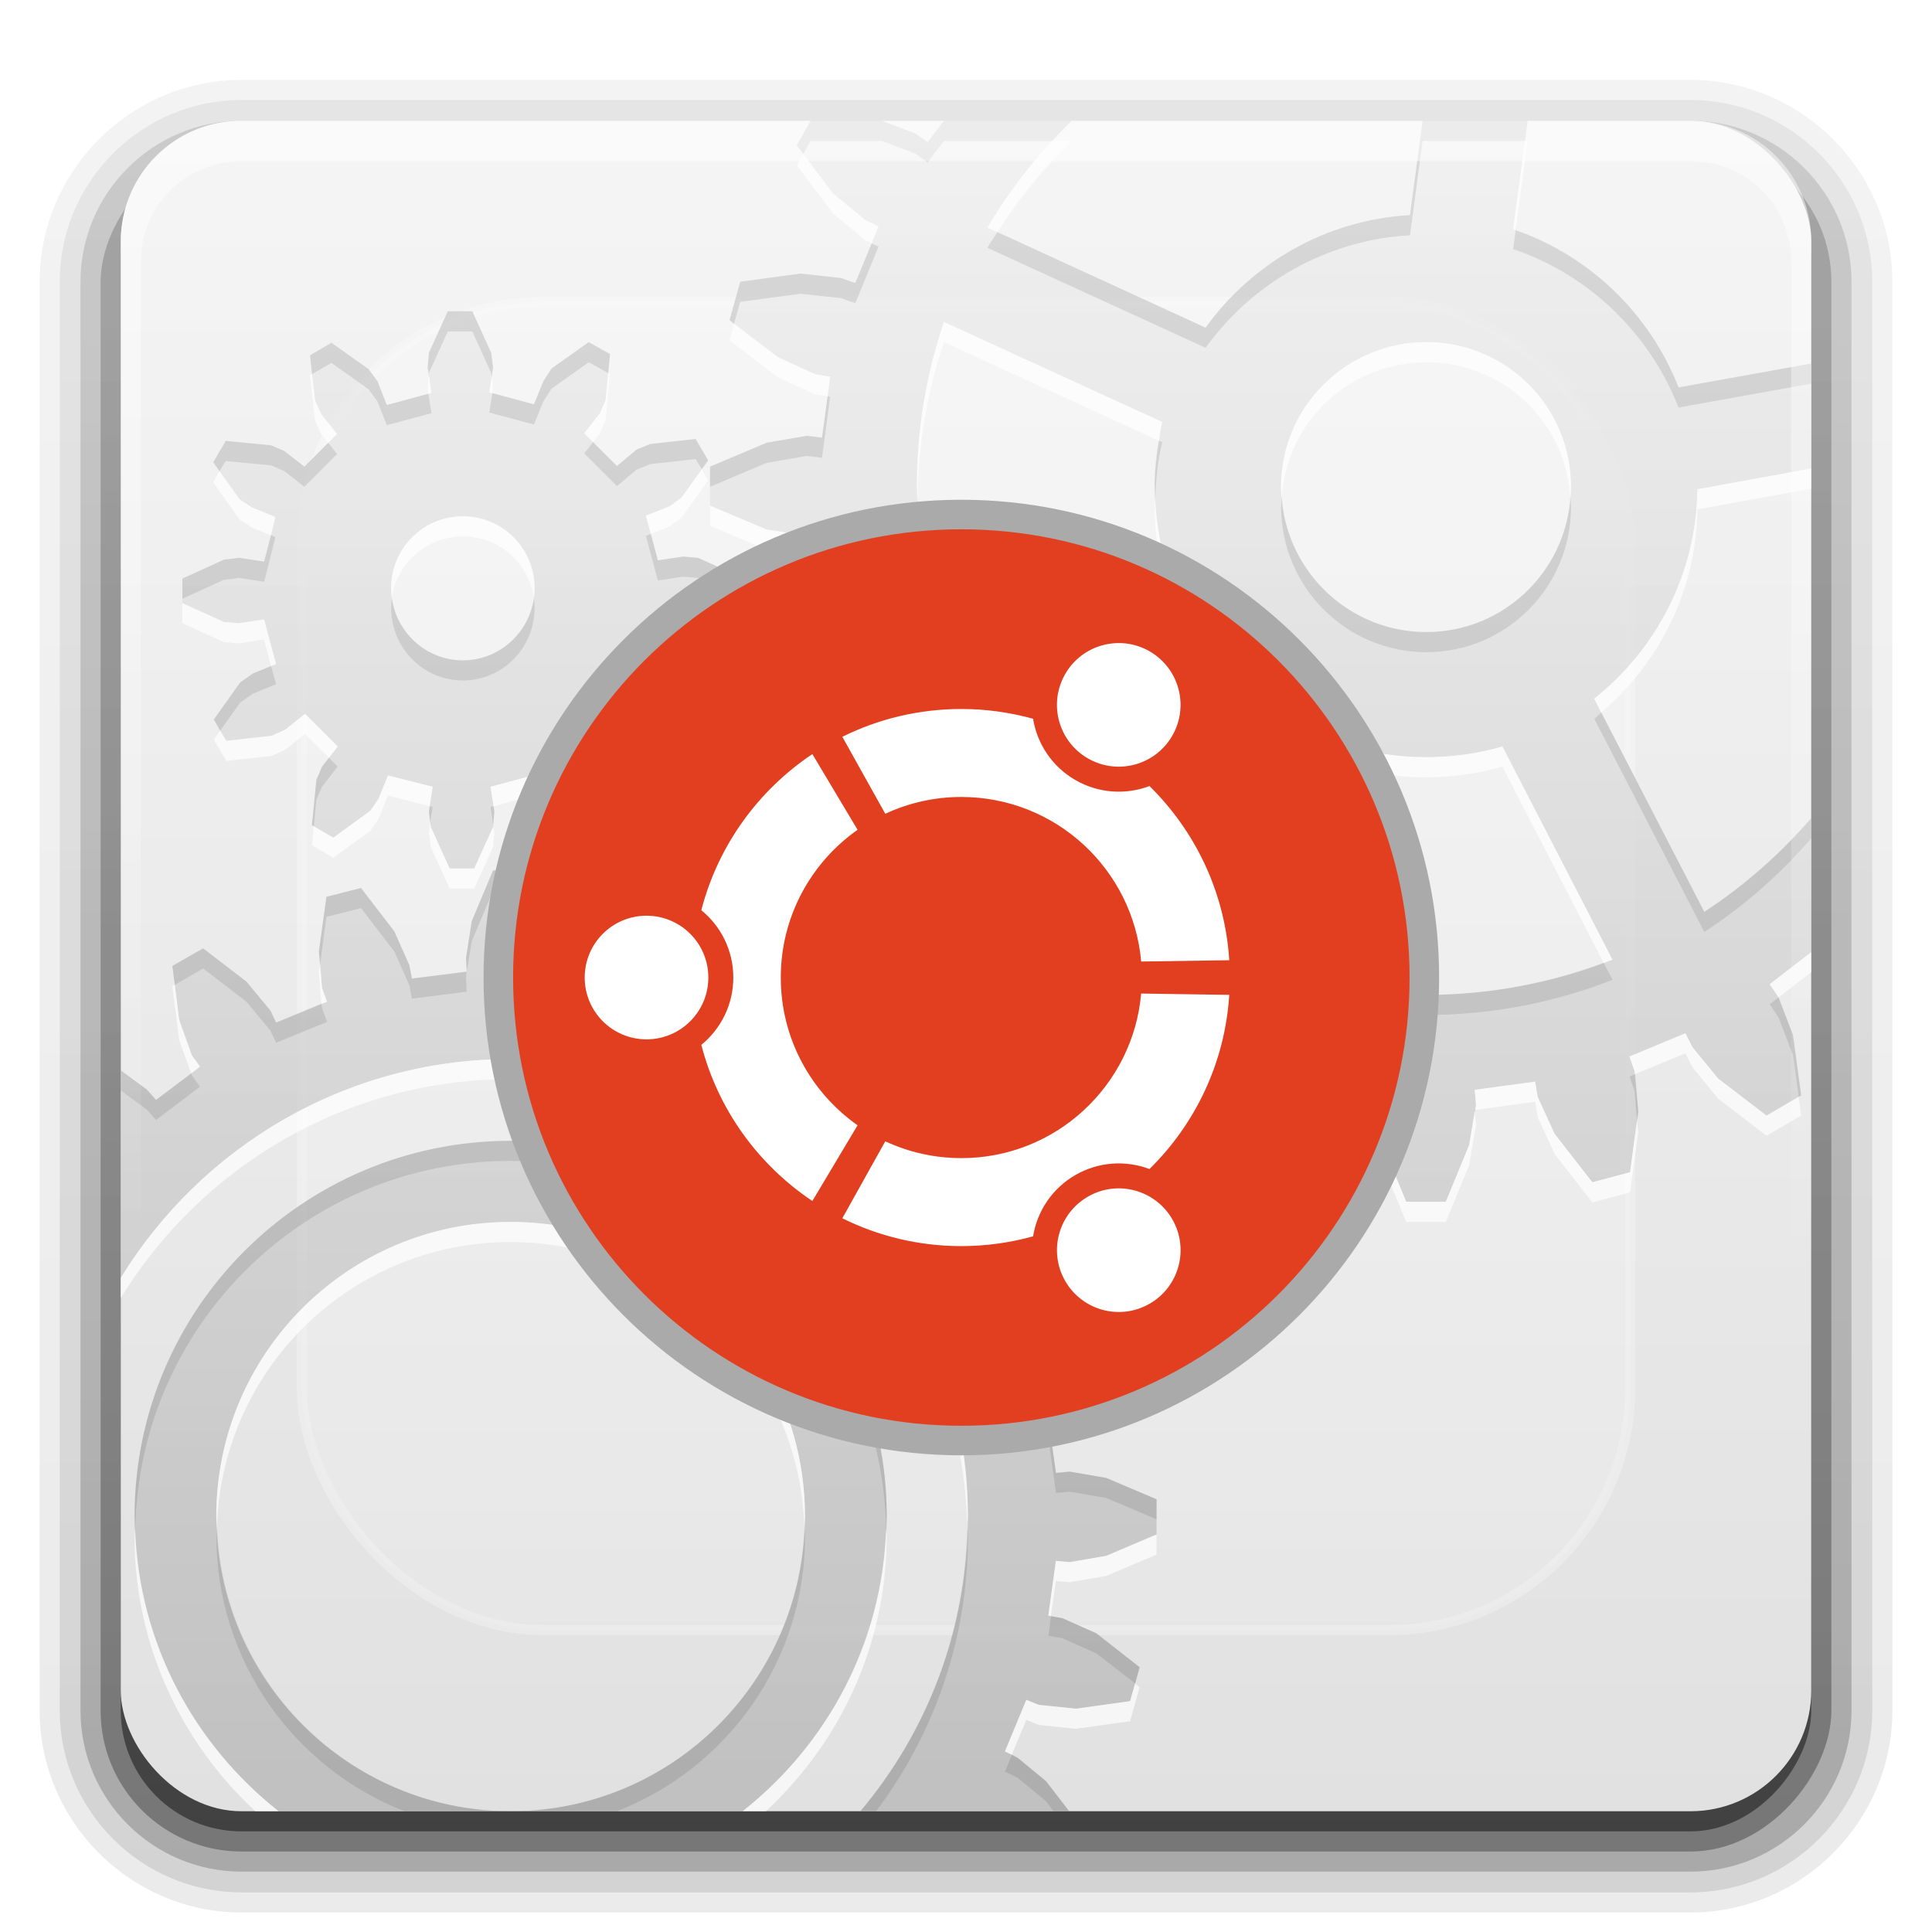 <svg width="96" version="1.0" xmlns="http://www.w3.org/2000/svg" height="96" xmlns:xlink="http://www.w3.org/1999/xlink">
<defs id="defs2410">
<clipPath id="clipPath3613">
<rect width="84" x="6" y="6" rx="6" height="84" ry="6" style="fill:#fff;stroke:none" id="rect3615"/>
</clipPath>
<filter style="color-interpolation-filters:sRGB" id="filter3573">
<feGaussianBlur stdDeviation="1.628" id="feGaussianBlur3575"/>
</filter>
<filter style="color-interpolation-filters:sRGB" id="filter3174">
<feGaussianBlur stdDeviation="1.71" id="feGaussianBlur3176"/>
</filter>
<filter width="1.384" x="-0.192" y="-0.192" height="1.384" style="color-interpolation-filters:sRGB" id="filter3794">
<feGaussianBlur stdDeviation="5.28" id="feGaussianBlur3796"/>
</filter>
<filter style="color-interpolation-filters:sRGB" id="filter3546">
<feGaussianBlur stdDeviation="0.16" id="feGaussianBlur3548"/>
</filter>
<filter style="color-interpolation-filters:sRGB" id="filter3291">
<feGaussianBlur stdDeviation="0.401" id="feGaussianBlur3293"/>
</filter>
<linearGradient id="linearGradient3914" xlink:href="#linearGradient3737-9" y1="20.221" x1="48" y2="138.661" x2="48" gradientUnits="userSpaceOnUse"/>
<linearGradient gradientTransform="matrix(2.709,0,0,2.709,543.084,-420.266)" xlink:href="#linearGradient3312" id="linearGradient3048" y1="362.143" x1="61.429" y2="408.571" gradientUnits="userSpaceOnUse" x2="116.429"/>
<linearGradient id="linearGradient3737-9">
<stop offset="0" style="stop-color:#fff" id="stop3739-2"/>
<stop offset="1" style="stop-color:#fff;stop-opacity:0" id="stop3741-1"/>
</linearGradient>
<linearGradient id="linearGradient3431">
<stop offset="0" style="stop-color:#3d3d3d" id="stop3433"/>
<stop offset="1" style="stop-opacity:.114" id="stop3435"/>
</linearGradient>
<linearGradient id="linearGradient3312">
<stop offset="0" style="stop-color:#c7f994" id="stop3314"/>
<stop offset="1" style="stop-color:#87cf3e" id="stop3316"/>
</linearGradient>
<linearGradient gradientTransform="translate(0,80)" xlink:href="#linearGradient3431" id="linearGradient3050" y1="416.389" x1="70.492" y2="375.88" gradientUnits="userSpaceOnUse" x2="113.642"/>
<linearGradient id="linearGradient7450-6">
<stop offset="0" style="stop-color:#f0f0f0" id="stop7452-1"/>
<stop offset="1" style="stop-color:#b4b4b4" id="stop7454-0"/>
</linearGradient>
<linearGradient id="linearGradient3706" xlink:href="#linearGradient3700" y1="90" x1="48" y2="5.988" x2="48" gradientUnits="userSpaceOnUse"/>
<linearGradient gradientTransform="matrix(0.455,0,0,-0.455,-19.76,37.361)" xlink:href="#linearGradient7450-6" id="linearGradient3423" y1="67.188" x1="99.142" y2="-112.176" gradientUnits="userSpaceOnUse" x2="99.142"/>
<linearGradient id="linearGradient3700">
<stop offset="0" style="stop-color:#e1e1e1" id="stop3702"/>
<stop offset="1" style="stop-color:#f5f5f5" id="stop3704"/>
</linearGradient>
<linearGradient gradientTransform="scale(1.006,0.994)" id="ButtonShadow" y1="92.54" x1="45.448" y2="7.017" x2="45.448" gradientUnits="userSpaceOnUse">
<stop offset="0" id="stop3750"/>
<stop offset="1" style="stop-opacity:.588" id="stop3752"/>
</linearGradient>
<linearGradient id="linearGradient3737">
<stop offset="0" style="stop-color:#fff" id="stop3739"/>
<stop offset="1" style="stop-color:#fff;stop-opacity:0" id="stop3741"/>
</linearGradient>
<linearGradient id="linearGradient3188" xlink:href="#linearGradient3737" y1="6" x1="36.357" y2="63.893" x2="36.357" gradientUnits="userSpaceOnUse"/>
<linearGradient gradientTransform="matrix(1.024,0,0,1.012,-1.143,-98.071)" id="linearGradient3760" xlink:href="#ButtonShadow-0" y1="6.132" x1="32.251" y2="90.239" x2="32.251" gradientUnits="userSpaceOnUse"/>
<linearGradient gradientTransform="matrix(1.006,0,0,0.994,100,0)" id="ButtonShadow-0" y1="92.54" x1="45.448" y2="7.017" x2="45.448" gradientUnits="userSpaceOnUse">
<stop offset="0" id="stop3750-8"/>
<stop offset="1" style="stop-opacity:.588" id="stop3752-5"/>
</linearGradient>
<linearGradient gradientTransform="translate(0,-97)" id="linearGradient3721" xlink:href="#ButtonShadow-0" y1="6.132" x1="32.251" y2="90.239" x2="32.251" gradientUnits="userSpaceOnUse"/>
<linearGradient gradientTransform="matrix(1.024,0,0,1.012,-1.143,-98.071)" id="linearGradient3772" xlink:href="#ButtonShadow-0" y1="6.132" x1="32.251" y2="90.239" x2="32.251" gradientUnits="userSpaceOnUse"/>
<linearGradient gradientTransform="matrix(1.024,0,0,1.012,-1.143,-98.071)" id="linearGradient3780" xlink:href="#ButtonShadow-0" y1="6.132" x1="32.251" y2="90.239" x2="32.251" gradientUnits="userSpaceOnUse"/>
<linearGradient gradientTransform="matrix(1.024,0,0,1.012,-1.143,-98.071)" id="linearGradient3725" xlink:href="#ButtonShadow-0" y1="6.132" x1="32.251" y2="90.239" x2="32.251" gradientUnits="userSpaceOnUse"/>
</defs>
<g style="display:none" id="layer2">
<rect width="86" x="5" y="7" rx="6" height="85" ry="6" style="opacity:.9;fill:url(#ButtonShadow);filter:url(#filter3174);stroke:none" id="rect3745"/>
</g>
<g style="stroke:none" id="layer6">
<path style="opacity:.08;fill:url(#linearGradient3760)" id="path3786-3" d="m 12,-95.031 c -5.511,0 -10.031,4.52 -10.031,10.031 v 71 c 0,5.511 4.52,10.031 10.031,10.031 h 72 c 5.511,0 10.031,-4.52 10.031,-10.031 v -71 c 0,-5.511 -4.52,-10.031 -10.031,-10.031 h -72 z " transform="scale(1,-1)"/>
<path style="opacity:.1;fill:url(#linearGradient3780)" id="path3778" d="m 12,-94.031 c -4.972,0 -9.031,4.06 -9.031,9.031 v 71 c 0,4.972 4.06,9.031 9.031,9.031 h 72 c 4.972,0 9.031,-4.06 9.031,-9.031 v -71 c 0,-4.972 -4.06,-9.031 -9.031,-9.031 h -72 z " transform="scale(1,-1)"/>
<path style="opacity:.2;fill:url(#linearGradient3772)" id="path3770" d="m 12,-93 c -4.409,0 -8,3.591 -8,8 v 71 c 0,4.409 3.591,8 8,8 h 72 c 4.409,0 8,-3.591 8,-8 v -71 c 0,-4.409 -3.591,-8 -8,-8 h -72 z " transform="scale(1,-1)"/>
<rect width="86" x="5" y="-92" rx="7" height="85" ry="7" style="opacity:.3;fill:url(#linearGradient3725)" id="rect3723" transform="scale(1,-1)"/>
<rect width="84" x="6" y="-91" rx="6" height="84" ry="6" style="opacity:.45;fill:url(#linearGradient3721)" id="rect3716" transform="scale(1,-1)"/>
</g>
<g id="layer1">
<rect width="84" x="6" y="6" rx="6" height="84" ry="6" style="fill:url(#linearGradient3706);stroke:none" id="rect2419"/>
</g>
<g id="layer7">
<rect width="66" x="15" y="15" rx="12" height="66" ry="12" style="opacity:.5;fill:url(#linearGradient3914);filter:url(#filter3794);stroke:#fff;stroke-linecap:round;stroke-width:.5;clip-path:url(#clipPath3613)" id="rect3171"/>
</g>
<g style="stroke:none">
<path style="opacity:.7;fill:url(#linearGradient3423)" id="path3874" d="m 40.281,6 -.688,1.219 1.812,2.406 1.594,1.312 .656,.312 -1.156,2.812 l -.719,-.25 -2,-.219 -3,.406 -.531,1.906 2.406,1.844 1.844,.844 .75,.125 -.406,3.031 -.75,-.094 -2,.344 -2.812,1.188 v 1.938 l 2.812,1.188 2,.312 .75,-.062 .406,3.031 -.75,.125 -1.844,.844 -2.406,1.844 .531,1.875 3,.438 2,-.219 .719,-.25 1.156,2.812 -.656,.312 -1.594,1.281 -1.812,2.406 .969,1.719 3,-.375 1.906,-.75 .625,-.406 1.844,2.406 -.594,.5 -1.156,1.656 -1.156,2.781 1.375,1.375 2.812,-1.125 1.656,-1.188 .469,-.594 2.406,1.844 -.406,.656 -.719,1.875 -.406,3 1.719,1 2.406,-1.844 1.281,-1.562 .312,-.688 2.812,1.156 -.25,.719 -.188,2.031 .406,3 1.875,.5 1.844,-2.406 .844,-1.844 .125,-.75 3.031,.406 -.062,.75 .344,2 1.156,2.812 h 1.969 l 1.156,-2.812 .344,-2 -.062,-.75 3,-.406 .125,.75 .844,1.844 1.875,2.406 1.875,-.5 .406,-3 -.188,-2.031 -.25,-.719 2.781,-1.156 .344,.688 1.281,1.562 2.406,1.844 1.719,-1 -.406,-3 -.719,-1.875 -.438,-.656 2.062,-1.594 v -6.656 c -1.545,1.786 -3.33,3.357 -5.312,4.656 l -5.469,-10.594 c 3.072,-2.439 5.075,-6.194 5.125,-10.406 l 5.656,-1.031 v -5.219 l -6.594,1.188 c -1.443,-3.69 -4.45,-6.597 -8.219,-7.875 l .719,-5.375 h -5.219 l -.625,4.688 c -4.183,0.242 -7.851,2.392 -10.156,5.594 l -10.844,-4.969 c 1.154,-1.955 2.571,-3.74 4.188,-5.312 h -6.344 l -.812,1.062 -.625,-.438 -1.656,-.625 h -3.531 z  m -18.031,9.469 l -.938,2.062 -.062,.75 .188,1.25 -2.219,.594 -.469,-1.188 -.438,-.594 -1.844,-1.312 -1.062,.625 .25,2.25 .312,.688 .781,.969 -1.625,1.625 -1,-.781 -.656,-.281 -2.25,-.219 -.625,1.062 1.312,1.844 .625,.406 1.156,.469 -.562,2.219 -1.25,-.188 -.75,.094 -2.062,.938 v 1.219 l 2.062,.938 .75,.062 1.25,-.188 .594,2.219 -1.156,.469 -.625,.438 -1.312,1.844 .625,1.062 2.25,-.25 .688,-.312 .969,-.781 1.625,1.625 -.781,1 -.281,.656 -.219,2.25 1.062,.625 1.844,-1.344 .406,-.594 .469,-1.156 2.219,.562 -.188,1.25 .094,.75 .938,2.062 h 1.219 l .938,-2.062 .062,-.75 -.188,-1.25 2.219,-.594 .469,1.156 .438,.625 1.844,1.312 1.062,-.625 -.25,-2.25 -.281,-.688 -.812,-.969 1.625,-1.625 1,.781 .656,.281 2.281,.219 .594,-1.062 -1.312,-1.844 -.625,-.406 -1.156,-.469 .594,-2.219 1.25,.188 .719,-.094 2.062,-.938 v -1.219 l -2.062,-.938 -.75,-.062 -1.25,.188 -.594,-2.219 1.188,-.469 .594,-.438 1.312,-1.844 -.625,-1.062 -2.25,.25 -.688,.281 -.969,.812 -1.625,-1.625 .781,-1 .281,-.656 .219,-2.281 -1.062,-.594 -1.844,1.312 -.406,.625 -.469,1.156 -2.219,-.594 .188,-1.25 -.094,-.719 -.938,-2.062 h -1.219 z  m 24.656,.531 10.844,4.969 c -0.247,1.02 -0.375,2.092 -0.375,3.188 0,2.968 0.935,5.709 2.562,7.938 l -8.094,8.75 c -3.913,-4.452 -6.281,-10.299 -6.281,-16.688 0,-2.854 0.47,-5.596 1.344,-8.156 z  m 23.969,1 c 3.978,0 7.188,3.209 7.188,7.188 0,3.978 -3.209,7.219 -7.188,7.219 -3.978,0 -7.219,-3.24 -7.219,-7.219 0,-3.978 3.24,-7.188 7.219,-7.188 z  m -47.875,8.656 c 1.972,0 3.562,1.59 3.562,3.562 0,1.972 -1.59,3.594 -3.562,3.594 -1.972,0 -3.562,-1.621 -3.562,-3.594 0,-1.972 1.59,-3.562 3.562,-3.562 z  m 40.75,9.938 c 2.066,1.287 4.483,2.031 7.094,2.031 1.317,0 2.609,-0.179 3.812,-0.531 l 5.469,10.594 c -2.868,1.13 -6.013,1.75 -9.281,1.75 -5.717,0 -10.98,-1.893 -15.219,-5.094 l 8.125,-8.75 z  m -39.25,7.656 l -1.062,2.531 -.281,1.812 .031,.688 -2.719,.344 -.125,-.656 -.75,-1.688 -1.656,-2.156 -1.719,.438 -.375,2.719 .156,1.812 .25,.688 -2.531,1.031 -.281,-.594 -1.188,-1.438 -2.156,-1.656 -1.531,.875 .344,2.688 .625,1.75 .406,.562 -2.188,1.656 -.438,-.5 -1.312,-.969 v 10.312 c 4.005,-6.514 11.18,-10.875 19.375,-10.875 12.549,0 22.719,10.201 22.719,22.75 0,5.577 -2.011,10.672 -5.344,14.625 h 10.375 l -1.156,-1.5 -1.406,-1.156 -.625,-.312 1.062,-2.562 .625,.25 1.844,.188 2.688,-.375 .469,-1.688 -2.156,-1.688 -1.688,-.75 -.688,-.125 .375,-2.719 .688,.062 1.812,-.312 2.5,-1.062 v -1.75 l -2.5,-1.062 -1.812,-.312 -.688,.062 -.375,-2.719 .688,-.125 1.688,-.75 2.156,-1.688 -.469,-1.688 -2.688,-.375 -1.844,.156 -.625,.25 -1.062,-2.562 .625,-.25 1.406,-1.188 1.656,-2.188 -.875,-1.531 -2.719,.375 -1.719,.625 -.562,.406 -1.688,-2.188 .531,-.438 1.062,-1.5 1.031,-2.531 -1.219,-1.25 -2.562,1.031 -1.469,1.094 -.438,.5 -2.188,-1.656 .375,-.562 .656,-1.75 .344,-2.688 -1.531,-.875 -2.156,1.656 -1.156,1.438 -.312,.594 -2.531,-1.031 .219,-.688 .188,-1.812 -.344,-2.719 -1.719,-.438 -1.688,2.156 -.75,1.688 -.125,.656 -2.719,-.344 .062,-.688 -.312,-1.812 -1.031,-2.531 h -1.781 z  m .875,13.438 c -10.314,0 -18.688,8.342 -18.688,18.656 0,5.953 2.814,11.233 7.156,14.656 h 11.531 c -8.082,0 -14.625,-6.574 -14.625,-14.656 0,-8.082 6.543,-14.625 14.625,-14.625 8.082,0 14.625,6.543 14.625,14.625 0,8.082 -6.543,14.656 -14.625,14.656 h 11.531 c 4.342,-3.423 7.156,-8.703 7.156,-14.656 0,-10.314 -8.373,-18.656 -18.688,-18.656 z "/>
<path style="opacity:.1" id="path3881" d="m 40.281,6 -.688,1.219 .312,.438 .375,-.656 3.531,0 1.656,.625 .625,.438 .812,-1.062 5.375,0 c 0.313,-0.339 0.638,-0.678 0.969,-1 h -6.344 l -.812,1.062 -.625,-.438 -1.656,-.625 h -3.531 z  m 30.406,0 -.625,4.688 c -4.183,0.242 -7.851,2.392 -10.156,5.594 l -10.344,-4.75 c -0.167,0.26 -0.342,0.514 -0.5,0.781 l 10.844,4.969 c 2.305,-3.201 5.973,-5.352 10.156,-5.594 l .625,-4.688 h 5.094 l .125,-1 h -5.219 z  m 4.625,5.438 -.125,.938 c 3.769,1.278 6.776,4.185 8.219,7.875 l 6.594,-1.188 v -1 l -6.594,1.188 c -1.426,-3.647 -4.387,-6.512 -8.094,-7.812 z  m -32,.656 -.812,1.969 -.719,-.25 -2,-.219 -3,.406 -.531,1.906 .219,.188 .312,-1.094 3,-.406 2,.219 .719,.25 1.156,-2.812 -.344,-.156 z  m -21.062,3.375 -.938,2.062 -.062,.75 .062,.344 0,-.094 .938,-2.062 1.219,0 .938,2.062 .031,.188 .062,-.469 -.094,-.719 -.938,-2.062 -1.219,0 z  m 7,1.531 -1.844,1.312 -.406,.625 -.469,1.156 -2.062,-.562 -.156,.969 2.219,.594 .469,-1.156 .406,-.625 1.844,-1.312 .969,.531 .094,-.938 -1.062,-.594 z  m -12.781,.031 -1.062,.625 .094,.938 .969,-.562 1.844,1.312 l .438,.594 .469,1.188 2.219,-.594 -.156,-.969 -2.062,.562 -.469,-1.188 -.438,-.594 -1.844,-1.312 z  m 24.656,2.656 -.281,2.062 l -.75,-.094 -2,.344 -2.812,1.188 v 1 l 2.812,-1.188 2,-.344 .75,.094 .406,-3.031 -.125,-.031 z  m -6.562,2.125 -2.25,.25 -.688,.281 -.969,.812 -1.188,-1.188 -.438,.562 1.625,1.625 .969,-.812 .688,-.281 2.25,-.25 .312,.5 .312,-.438 -.625,-1.062 z  m -23.344,.094 -.625,1.062 .312,.438 .312,-.5 2.25,.219 .656,.281 1,.781 1.625,-1.625 l -.438,-.562 -1.188,1.188 -1,-.781 -.656,-.281 -2.25,-.219 z  m 46.375,0 c -0.123,0.735 -0.219,1.482 -0.219,2.25 0,0.223 0.021,0.436 0.031,0.656 0.024,-0.975 0.123,-1.932 0.344,-2.844 l -.156,-.062 z  m 6.094,2.781 c -0.011,0.163 -0.031,0.334 -0.031,0.5 0,3.978 3.24,7.219 7.219,7.219 3.978,0 7.188,-3.24 7.188,-7.219 0,-0.166 -0.02,-0.337 -0.031,-0.5 -0.252,3.749 -3.344,6.719 -7.156,6.719 -3.812,0 -6.933,-2.969 -7.188,-6.719 z  m -18.094,.094 c -0.002,0.126 -0.031,0.249 -0.031,0.375 0,6.389 2.368,12.235 6.281,16.688 l 8.094,-8.75 c -0.141,-0.193 -0.245,-0.393 -0.375,-0.594 l -7.719,8.344 c -3.784,-4.306 -6.1,-9.92 -6.25,-16.062 z  m -13.25,1.75 -.25,.094 .594,2.219 1.25,-.188 .75,.062 2.062,.938 0,-1 -2.062,-.938 -.75,-.062 -1.25,.188 -.344,-1.312 z  m -18.875,.062 -.344,1.312 -1.25,-.188 -.75,.094 -2.062,.938 0,1 2.062,-.938 .75,-.094 1.25,.188 .562,-2.219 -.219,-.094 z  m 27.656,3.031 -.625,.094 -1.844,.844 -2.406,1.844 l .219,.812 2.188,-1.656 1.844,-.844 .75,-.125 -.125,-.969 z  m -21.656,.094 c -0.023,0.165 -0.031,0.329 -0.031,0.5 0,1.972 1.59,3.594 3.562,3.594 1.972,0 3.562,-1.621 3.562,-3.594 0,-0.171 -0.008,-0.335 -0.031,-0.5 -0.244,1.737 -1.73,3.094 -3.531,3.094 -1.801,0 -3.288,-1.357 -3.531,-3.094 z  m 12.906,3.312 -.25,.906 1.156,.469 .625,.406 1,1.406 .312,-.562 -1.312,-1.844 -.625,-.406 -.906,-.375 z  m -18.906,.062 -.906,.375 -.625,.438 -1.312,1.844 .312,.562 1,-1.406 .625,-.438 l 1.156,-.469 -.25,-.906 z  m 66.094,2.312 c -0.119,0.101 -0.222,0.216 -0.344,0.312 l 5.469,10.594 c 1.982,-1.299 3.768,-2.87 5.312,-4.656 v -1 c -1.545,1.786 -3.33,3.357 -5.312,4.656 l -5.125,-9.906 z  m -36.25,1.812 l -.312,.156 -1.594,1.281 -1.812,2.406 .312,.562 1.5,-1.969 1.594,-1.281 .656,-.312 -.344,-.844 z  m -13.781,.375 -.469,.469 .812,.969 .281,.688 .156,1.312 .094,-.062 -.25,-2.25 -.281,-.688 -.344,-.438 z  m -13.188,.062 -.344,.438 -.281,.656 -.219,2.25 .094,.062 .125,-1.312 .281,-.656 l .781,-1 -.438,-.438 z  m 5,2.406 -.031,.281 .062,.531 l .125,-.781 -.156,-.031 z  m 3.188,0 l -.156,.031 .125,.906 .062,-.656 -.031,-.281 z  m -.031,3.188 -1.062,2.531 -.281,1.812 .031,.688 .25,-1.5 l 1.062,-2.531 h 1.781 l 1.031,2.531 .25,1.469 .062,-.656 -.312,-1.812 -1.031,-2.531 h -1.781 z  m -1.312,5.031 -2.719,.344 -.125,-.656 -.75,-1.688 -1.656,-2.156 -1.719,.438 -.375,2.719 .062,.625 .312,-2.344 1.719,-.438 1.656,2.156 .75,1.688 .125,.656 2.719,-.344 -.031,-.688 .031,-.312 z  m 24.281,-4.219 -.125,.094 -1.156,1.656 -1.156,2.781 .281,.281 .875,-2.062 1.156,-1.656 .594,-.5 -.469,-.594 z  m -14.625,.062 -1.688,2.156 -.75,1.688 -.125,.656 -2.719,-.344 .062,.312 -.062,.688 2.719,.344 .125,-.656 .75,-1.688 1.688,-2.156 1.719,.438 .281,2.281 .062,-.562 l -.344,-2.719 -1.719,-.438 z  m 23.344,.625 -.562,.594 c 4.239,3.201 9.502,5.094 15.219,5.094 3.268,0 6.413,-0.62 9.281,-1.75 l -.438,-.844 c -2.751,1.025 -5.738,1.594 -8.844,1.594 -5.466,0 -10.518,-1.738 -14.656,-4.688 z  m -46.094,2.375 -1.531,.875 l .125,.938 1.406,-.812 2.156,1.656 1.188,1.438 .281,.594 2.531,-1.031 -.25,-.688 -.031,-.219 -2.25,.938 -.281,-.594 -1.188,-1.438 -2.156,-1.656 z  m 30.562,0 -2.156,1.656 -1.156,1.438 -.312,.594 -2.281,-.938 -.031,.219 -.219,.688 2.531,1.031 .312,-.594 1.156,-1.438 l 2.156,-1.656 1.406,.812 .125,-.938 -1.531,-.875 z  m 47.719,2.438 -.438,.344 .438,.656 .719,1.875 .281,2.062 .125,-.062 -.406,-3 -.719,-1.875 z  m -35.031,.031 -.719,1.844 -.406,3 .125,.062 .281,-2.062 .719,-1.875 .406,-.656 -.406,-.312 z  m -5.875,2.438 -2.562,1.031 -1.469,1.094 -.438,.5 -1.781,-1.344 -.031,.125 -.375,.562 2.188,1.656 .438,-.5 1.469,-1.094 2.562,-1.031 .938,.969 .281,-.719 -1.219,-1.25 z  m -41.469,1.156 v 1 l 1.312,.969 .438,.5 2.188,-1.656 -.406,-.562 -.031,-.094 -1.75,1.312 -.438,-.5 -1.312,-.969 z  m 75.25,.188 -.281,.125 .25,.719 .125,1.438 l .062,-.406 -.156,-1.875 z  m -20.781,.031 -.156,1.844 .062,.406 .125,-1.438 .25,-.719 -.281,-.094 z  m 7.938,1.75 .031,.062 0,-.062 -.031,0 z  m 4.875,0 0,.062 .031,-.062 -.031,0 z  m -47.906,1.531 c -10.314,0 -18.688,8.342 -18.688,18.656 0,0.213 0.024,0.414 0.031,0.625 0.203,-10.138 8.469,-18.281 18.656,-18.281 10.187,0 18.453,8.143 18.656,18.281 0.007,-0.211 0.031,-0.412 0.031,-0.625 0,-10.314 -8.373,-18.656 -18.688,-18.656 z  m 21.156,1.688 -.469,.375 1.688,2.188 .562,-.406 1.719,-.625 2.719,-.375 .562,.969 .312,-.438 -.875,-1.531 -2.719,.375 -1.719,.625 l -.562,.406 -1.219,-1.562 z  m 3.75,6.156 l -.344,.156 1.062,2.562 .625,-.25 1.844,-.156 2.688,.375 .25,.875 .219,-.188 -.469,-1.688 -2.688,-.375 -1.844,.156 -.625,.25 -.719,-1.719 z  m 1.938,6.906 -.125,.031 .375,2.719 .688,-.062 1.812,.312 2.5,1.062 0,-1 -2.5,-1.062 -1.812,-.312 -.688,.062 -.25,-1.75 z  m -4.156,4.312 c -0.089,5.428 -2.056,10.387 -5.312,14.25 h 0.781 c 2.857,-3.797 4.562,-8.505 4.562,-13.625 0,-0.212 -0.025,-0.414 -0.031,-0.625 z  m -37.281,.094 c -0.006,0.167 -0.031,0.331 -0.031,0.5 0,6.215 3.881,11.528 9.344,13.656 h 5.281 c -7.914,0 -14.329,-6.306 -14.594,-14.156 z  m 14.594,14.156 5.281,0 c 5.463,-2.128 9.344,-7.441 9.344,-13.656 0,-0.169 -0.026,-0.333 -0.031,-0.5 -0.265,7.85 -6.68,14.156 -14.594,14.156 z  m 26.844,-9.688 -.125,.969 .688,.125 1.688,.75 1.938,1.5 .219,-.812 -2.156,-1.688 -1.688,-.75 -.562,-.094 z  m -1.938,6.875 -.344,.844 .625,.312 1.406,1.156 .375,.5 .781,0 -1.156,-1.5 -1.406,-1.156 -.281,-.156 z "/>
<path style="opacity:.7;fill:#fff" id="path3890" d="m 52.281,7 c -1.219,1.319 -2.3,2.757 -3.219,4.312 l .5,.219 c 1.058,-1.647 2.291,-3.173 3.688,-4.531 h -0.969 z  m 23.5,0 -.594,4.375 c 0.044,0.015 0.081,0.047 0.125,0.062 l .594,-4.438 h -0.125 z  m -35.875,.656 -.312,.562 1.812,2.406 l 1.594,1.312 .312,.156 .344,-.844 -.656,-.312 -1.594,-1.312 -1.5,-1.969 z  m 7,8.344 c -0.873,2.561 -1.344,5.302 -1.344,8.156 0,0.21 0.026,0.416 0.031,0.625 0.04,-2.718 0.478,-5.334 1.312,-7.781 l 10.688,4.906 c 0.052,-0.314 0.082,-0.632 0.156,-0.938 l -10.844,-4.969 z  m -10.438,.094 -.219,.812 2.406,1.844 1.844,.844 .625,.094 .125,-.969 -.75,-.125 -1.844,-.844 -2.188,-1.656 z  m 34.406,.906 c -3.978,0 -7.219,3.209 -7.219,7.188 0,0.166 0.02,0.337 0.031,0.5 0.255,-3.747 3.375,-6.688 7.188,-6.688 3.812,0 6.904,2.941 7.156,6.688 0.011,-0.163 0.031,-0.334 0.031,-0.5 0,-3.978 -3.209,-7.188 -7.188,-7.188 z  m -40.656,1.531 -.125,1.344 -.281,.656 -.781,1 .438,.438 .344,-.438 .281,-.656 .219,-2.281 -.094,-.062 z  m -14.719,.062 l -.094,.062 .25,2.25 .312,.688 .344,.406 .438,-.438 -.781,-.969 -.312,-.688 -.156,-1.312 z  m 5.812,.031 -.062,.656 .031,.281 .156,-.031 -.125,-.906 z  m 3.125,.094 l -.125,.781 .156,.031 .031,-.281 -.062,-.531 z  m 65.562,4.562 -5.656,1.031 c -0.05,4.212 -2.053,7.967 -5.125,10.406 l .344,.688 c 2.867,-2.441 4.733,-6.049 4.781,-10.094 l 5.656,-1.031 v -1 z  m -55.125,.031 -1,1.406 -.594,.438 -1.188,.469 .25,.906 .938,-.375 .594,-.438 1.312,-1.844 -.312,-.562 z  m -23.969,.094 -.312,.562 1.312,1.844 .625,.406 .938,.375 .219,-.906 -1.156,-.469 -.625,-.406 -1,-1.406 z  m 46.5,1.406 c -0.003,0.116 -0.031,0.228 -0.031,0.344 0,2.712 0.812,5.229 2.188,7.344 l .375,-.406 c -1.505,-2.061 -2.403,-4.569 -2.531,-7.281 z  m -22.125,.312 0,1 2.812,1.188 2,.312 .75,-.062 .281,2.062 .125,-.031 -.406,-3.031 -.75,.062 -2,-.312 -2.812,-1.188 z  m -12.281,.531 c -1.972,0 -3.562,1.59 -3.562,3.562 0,0.171 0.008,0.335 0.031,0.5 0.244,-1.732 1.73,-3.062 3.531,-3.062 1.801,0 3.288,1.33 3.531,3.062 0.023,-0.165 0.031,-0.329 0.031,-0.5 0,-1.972 -1.59,-3.562 -3.562,-3.562 z  m 13.75,4.219 -2.062,.938 -.719,.094 -1.25,-.188 -.594,2.219 .25,.094 .344,-1.312 1.25,.188 .719,-.094 2.062,-.938 0,-1 z  m -27.688,.094 0,1 2.062,.938 .75,.062 1.25,-.188 .344,1.312 .25,-.094 -.594,-2.219 -1.25,.188 -.75,-.062 -2.062,-.938 z  m 27.406,3.25 -.219,.188 .531,1.875 3,.438 2,-.219 l .719,-.25 .812,1.969 .344,-.156 -1.156,-2.812 -.719,.25 -2,.219 -3,-.438 -.312,-1.062 z  m -5.781,2.219 -1.625,1.625 .469,.531 1.156,-1.156 1,.781 .656,.281 2.281,.219 .594,-1.062 -.312,-.438 -.281,.5 l -2.281,-.219 -.656,-.281 -1,-.781 z  m -15.531,.031 -.969,.781 -.688,.312 l -2.25,.25 -.312,-.5 -.312,.438 .625,1.062 2.25,-.25 .688,-.312 .969,-.781 1.188,1.188 .438,-.562 -1.625,-1.625 z  m 48.594,.125 -8.125,8.75 c 0.186,0.14 0.373,0.271 0.562,0.406 l 7.562,-8.156 c 2.066,1.287 4.483,2.031 7.094,2.031 1.317,0 2.609,-0.179 3.812,-0.531 l 5.031,9.75 c 0.144,-0.054 0.295,-0.1 0.438,-0.156 l -5.469,-10.594 c -1.203,0.353 -2.496,0.531 -3.812,0.531 -2.611,0 -5.028,-0.745 -7.094,-2.031 z  m -37.156,2.906 -2.219,.594 l .156,.969 2.062,-.562 .469,1.156 .438,.625 1.844,1.312 1.062,-.625 -.094,-.938 -.969,.562 -1.844,-1.312 -.438,-.625 -.469,-1.156 z  m -7.312,.031 -.469,1.156 -.406,.594 -1.844,1.344 -.969,-.562 -.094,.938 l 1.062,.625 1.844,-1.344 .406,-.594 .469,-1.156 2.062,.531 .156,-.969 -2.219,-.562 z  m 2.094,2.344 -.062,.469 .094,.75 .938,2.062 1.219,0 .938,-2.062 .062,-.75 -.062,-.25 -.938,2.062 -1.219,0 -.938,-2.062 -.031,-.219 z  m 24.719,.375 -.625,.406 -1.906,.75 -3,.375 -.656,-1.156 -.312,.438 .969,1.719 3,-.375 1.906,-.75 .625,-.406 1.375,1.812 l .469,-.406 -1.844,-2.406 z  m 5.25,5.812 -.469,.594 -1.656,1.188 -2.812,1.125 -1.094,-1.094 -.281,.719 1.375,1.375 2.812,-1.125 1.656,-1.188 .469,-.594 2,1.531 0,-.031 l .406,-.656 -2.406,-1.844 z  m 38.656,.25 l -2.062,1.594 .438,.656 1.625,-1.25 v -1 z  m -55.156,.531 -.125,1.25 -.219,.688 .25,.094 .156,-1.594 -.062,-.438 z  m -18.938,.062 -.062,.375 .125,1.594 l .281,-.094 -.25,-.688 -.094,-1.188 z  m -7.219,1.031 -.125,.062 .344,2.688 .594,1.656 .438,-.344 -.406,-.562 l -.625,-1.75 -.219,-1.75 z  m 33.375,0 -.219,1.75 -.656,1.75 -.375,.562 .406,.312 .625,-1.625 l .344,-2.688 -.125,-.062 z  m 15.875,2.406 -.312,.688 -1.281,1.562 -2.406,1.844 -1.594,-.938 -.125,.938 1.719,1 2.406,-1.844 1.281,-1.562 .312,-.688 2.531,1.062 l .031,-.188 .25,-.719 -2.812,-1.156 z  m 25.812,0 -2.781,1.156 .25,.719 .031,.156 2.5,-1.031 .344,.688 1.281,1.562 2.406,1.844 1.719,-1 l -.125,-.938 -1.594,.938 -2.406,-1.844 -1.281,-1.562 -.344,-.688 z  m -58.375,1.281 c -8.195,-1e-06 -15.37,4.361 -19.375,10.875 v 1 c 4.005,-6.514 11.18,-10.875 19.375,-10.875 12.337,0 22.352,9.868 22.688,22.125 0.002,-0.126 0.031,-0.248 0.031,-0.375 0,-12.549 -10.169,-22.75 -22.719,-22.75 z  m 40.031,1.125 -.125,.75 -.844,1.844 -1.844,2.406 -1.875,-.5 -.344,-2.594 -.062,.594 .406,3 1.875,.5 1.844,-2.406 .844,-1.844 .125,-.75 3,.406 -.031,-.25 .062,-.75 l -3.031,-.406 z  m 10.875,0 -3,.406 .062,.75 -.031,.25 2.969,-.406 .125,.75 .844,1.844 1.875,2.406 1.875,-.5 .406,-3 -.062,-.594 -.344,2.594 -1.875,.5 -1.875,-2.406 l -.844,-1.844 -.125,-.75 z  m -27.875,.25 -.75,1.812 -1.062,1.5 -.531,.438 .469,.625 .062,-.062 1.062,-1.5 l 1.031,-2.531 -.281,-.281 z  m 20.031,1.219 -.062,.688 .344,2 1.156,2.812 1.969,0 1.156,-2.812 .344,-2 -.062,-.688 -.281,1.688 -1.156,2.812 -1.969,0 -1.156,-2.812 -.281,-1.688 z  m -15.125,5.281 l -1.344,1.75 -1.406,1.188 -.625,.25 .344,.844 .281,-.094 1.406,-1.188 1.656,-2.188 -.312,-.562 z  m -27.938,.219 c -8.082,0 -14.625,6.543 -14.625,14.625 0,0.169 0.026,0.333 0.031,0.5 0.265,-7.849 6.68,-14.125 14.594,-14.125 7.914,0 14.329,6.276 14.594,14.125 0.006,-0.167 0.031,-0.331 0.031,-0.5 0,-8.082 -6.543,-14.625 -14.625,-14.625 z  m 31.031,7.375 -1.938,1.5 -1.688,.75 -.688,.125 .125,.969 .562,-.094 1.688,-.75 2.156,-1.688 -.219,-.812 z  m -49.688,7.875 c -0.003,0.126 -0.031,0.248 -0.031,0.375 0,5.403 2.326,10.247 6,13.656 h 1.156 c -4.187,-3.301 -6.933,-8.338 -7.125,-14.031 z  m 37.312,0 c -0.192,5.693 -2.938,10.73 -7.125,14.031 h 1.156 c 3.674,-3.409 6,-8.253 6,-13.656 0,-0.127 -0.029,-0.249 -0.031,-0.375 z  m 13.438,.281 -2.5,1.062 -1.812,.312 -.688,-.062 -.375,2.719 .125,.031 .25,-1.75 .688,.062 1.812,-.312 2.5,-1.062 0,-1 z  m -1.062,7.406 -.25,.875 -2.688,.375 -1.844,-.188 -.625,-.25 -1.062,2.562 .344,.156 l .719,-1.719 .625,.25 1.844,.188 2.688,-.375 .469,-1.688 -.219,-.188 z "/>
</g>
<g id="layer5">
<path style="opacity:.5;fill:url(#linearGradient3188);stroke:none" id="rect3728" d="m 12,6 c -3.324,0 -6,2.676 -6,6 v 2 68 2 c 0,0.335 0.041,0.651 0.094,0.969 0.049,0.296 0.097,0.597 0.188,0.875 0.01,0.03 0.021,0.064 0.031,0.094 0.099,0.288 0.235,0.547 0.375,0.812 0.145,0.274 0.316,0.536 0.5,0.781 0.184,0.246 0.374,0.473 0.594,0.688 0.44,0.428 0.943,0.815 1.5,1.094 0.279,0.14 0.573,0.247 0.875,0.344 -0.256,-0.1 -0.487,-0.236 -0.719,-0.375 -0.007,-0.004 -0.024,0.004 -0.031,0 -0.032,-0.019 -0.062,-0.043 -0.094,-0.062 -0.12,-0.077 -0.231,-0.164 -0.344,-0.25 -0.106,-0.081 -0.213,-0.161 -0.312,-0.25 -0.178,-0.161 -0.347,-0.345 -0.5,-0.531 -0.108,-0.13 -0.218,-0.265 -0.312,-0.406 -0.025,-0.038 -0.038,-0.086 -0.062,-0.125 -0.065,-0.103 -0.13,-0.205 -0.188,-0.312 -0.101,-0.195 -0.206,-0.416 -0.281,-0.625 -0.008,-0.022 -0.024,-0.041 -0.031,-0.062 -0.032,-0.092 -0.036,-0.187 -0.062,-0.281 -0.03,-0.107 -0.07,-0.203 -0.094,-0.312 -0.073,-0.342 -0.125,-0.698 -0.125,-1.062 v -2 -68 -2 c 0,-2.782 2.218,-5 5,-5 h 2 68 2 c 2.782,0 5,2.218 5,5 v 2 68 2 c 0,0.364 -0.052,0.721 -0.125,1.062 -0.044,0.207 -0.088,0.398 -0.156,0.594 -0.008,0.022 -0.023,0.041 -0.031,0.062 -0.063,0.174 -0.138,0.367 -0.219,0.531 -0.042,0.083 -0.079,0.17 -0.125,0.25 -0.055,0.097 -0.127,0.188 -0.188,0.281 -0.094,0.141 -0.205,0.276 -0.312,0.406 -0.143,0.174 -0.303,0.347 -0.469,0.5 -0.011,0.01 -0.02,0.021 -0.031,0.031 -0.138,0.126 -0.285,0.234 -0.438,0.344 -0.103,0.073 -0.204,0.153 -0.312,0.219 -0.007,0.004 -0.024,-0.004 -0.031,0 -0.232,0.139 -0.463,0.275 -0.719,0.375 0.302,-0.097 0.596,-0.204 0.875,-0.344 0.557,-0.279 1.06,-0.666 1.5,-1.094 0.22,-0.214 0.409,-0.442 0.594,-0.688 0.184,-0.246 0.355,-0.508 0.5,-0.781 0.14,-0.265 0.276,-0.525 0.375,-0.812 0.01,-0.031 0.021,-0.063 0.031,-0.094 0.09,-0.278 0.139,-0.579 0.188,-0.875 0.052,-0.318 0.094,-0.634 0.094,-0.969 v -2 -68 -2 c 0,-3.324 -2.676,-6 -6,-6 h -72 z "/>
</g>
<g id="g3039" transform="matrix(0.162,0,0,0.162,-116.057,-163.61)">
<g style="fill-rule:evenodd">
<path style="opacity:.26;filter:url(#filter3573);stroke:none;color:#000" id="path3543" d="m 331.79,510.933 c -21.29,0 -39.766,-16.14 -39.766,-37.411 l -.019,-21.992 v -6.586 h -13.498 v -36.651 l 56.92,.268 17.806,.038 c 21.309,0 39.766,16.121 39.766,37.411 v 64.923 h -61.209 l 0,0 z " transform="matrix(2.589,0,0,2.589,-60.557,-548.816)"/>
<path style="fill:url(#linearGradient3048)" id="path2576" d="m 936.423,730.131 c 0,-36.536 0,-122.725 0,-122.725 0,-41.001 -35.956,-74.237 -80.321,-74.237 h -46.046 v -0.099 l -124.537,-.544 v 44.778 c 0,0 10.168,0 19.117,0 13.344,0 15.702,9.212 15.702,21.962 l .099,79.163 c 0,41.001 35.956,74.237 80.271,74.237 h 109.413 c 14.027,0 26.301,-8.883 26.301,-22.535 z "/>
</g>
<path style="opacity:.175;fill:url(#linearGradient3050);filter:url(#filter3291)" id="path3419" d="m 142.938,500.531 c -10.752,-7.409 -18.367,-15.92 -24.781,-27.188 -12.644,-23.358 -9.688,-34.953 -41,-37.688 -9.036,0 -15.051,-2 -24.562,-2 v 3.312 c 1e-06,1e-05 3.759,1.907 7.062,1.907 4.927,1e-05 5.781,3.418 5.781,8.125 l .031,29.155 c -3e-06,15.138 13.295,27.406 29.656,27.406 h 40.375 c 2.964,0 5.626,-1.168 7.438,-3.031 z " transform="matrix(2.602,0,0,2.602,553.582,-562.09)"/>
<g style="fill-rule:evenodd;color:#000;stroke:none">
<path style="filter:url(#filter3546);fill-opacity:.08;stroke-width:4.767" id="path2620" d="m 105.518,438.54 c -3.837,0 -7.246,1.424 -9.985,4.191 -2.738,2.765 -4.175,6.218 -4.175,10.114 v 19.695 h 8.933 v -19.695 c 0,-1.493 0.487,-2.661 1.554,-3.738 1.07,-1.081 2.203,-1.57 3.674,-1.57 1.502,0 2.618,0.487 3.69,1.57 1.066,1.077 1.554,2.245 1.554,3.738 v 19.695 h 8.933 v -19.695 c 0,-1.493 0.487,-2.661 1.554,-3.738 1.072,-1.083 2.188,-1.57 3.69,-1.57 1.471,0 2.604,0.489 3.674,1.57 1.066,1.077 1.554,2.245 1.554,3.738 l .049,23.012 c 0,4.909 -4.675,9.046 -10.681,9.046 l -28.805,-.113 c -4.635,0 -8.593,-4.511 -8.593,-10.309 v -43.335 h -8.447 v 45.002 c 0,4.775 1.747,8.962 5.146,12.348 2.905,2.868 6.399,4.564 10.325,4.984 v 0.162 h 32.075 c 4.929,0 9.259,-1.833 12.752,-5.389 h 0.016 c 2.971,-3.052 4.708,-6.71 5.13,-10.826 l -.032,-24.582 c 0,-3.896 -1.437,-7.349 -4.175,-10.114 -2.739,-2.767 -6.148,-4.191 -9.985,-4.191 -3.766,0 -7.061,1.4 -9.726,3.965 -2.657,-2.56 -5.929,-3.965 -9.694,-3.965 z " transform="matrix(2.602,0,0,2.602,553.582,-562.09)"/>
<path style="fill:#fff" id="path4130" d="m 826.328,579.783 c -9.985,0 -18.856,3.707 -25.985,10.908 -7.125,7.197 -10.866,16.182 -10.866,26.321 v 51.254 h 23.247 v -51.254 c 0,-3.886 1.268,-6.925 4.043,-9.728 2.784,-2.812 5.732,-4.085 9.56,-4.085 3.908,0 6.812,1.267 9.602,4.085 2.775,2.803 4.043,5.842 4.043,9.728 v 51.254 h 23.247 v -51.254 c 0,-3.886 1.268,-6.925 4.043,-9.728 2.79,-2.818 5.694,-4.085 9.602,-4.085 3.828,0 6.776,1.273 9.56,4.085 2.775,2.803 4.043,5.842 4.043,9.728 l .126,59.887 c 0,12.775 -12.166,23.542 -27.796,23.542 l -74.964,-.295 c -12.061,0 -22.363,-11.74 -22.363,-26.827 v -112.776 h -21.984 v 117.114 c 0,12.426 4.547,23.322 13.392,32.134 7.561,7.463 16.653,12.3 26.869,13.393 l 83.471,-0 c 12.827,0 24.095,-4.769 33.186,-14.024 h 0.042 c 7.732,-7.944 12.252,-17.462 13.35,-28.174 l -.084,-63.972 c 0,-10.14 -3.741,-19.124 -10.866,-26.321 -7.128,-7.201 -16,-10.908 -25.985,-10.908 -9.801,0 -18.377,3.644 -25.311,10.318 -6.914,-6.663 -15.43,-10.318 -25.227,-10.318 z "/>
<path style="opacity:.3;fill:#52a800" id="path4132" d="m 812.657,700.224 0,22.959 54.605,0 c 12.826,0 24.029,-4.784 33.12,-14.039 h 0.078 c 7.732,-7.944 12.242,-17.443 13.341,-28.156 v -13.031 h -23.192 v 8.92 c 0,12.775 -12.138,23.502 -27.768,23.502 l -50.184,-.155 z "/>
<path style="fill:#fff" id="path6141" d="m 799.982,769.661 c -52.843,0 -98.7,-40.06 -98.7,-92.855 l -.047,-64.105 v -16.347 h -33.502 v -81.45 l 141.278,.665 44.194,.095 c 52.89,0 98.7,40.012 98.7,92.855 v 161.142 h -151.923 l 0,0 z  m 130.396,-43.226 c 0,-35.105 0,-117.916 0,-117.916 0,-39.394 -34.547,-71.328 -77.173,-71.328 h -44.242 v -0.095 l -119.657,-.523 v 38.254 c 0,0 4.806,0 13.404,0 9.1,0 20.05,8.552 20.05,21.101 l .095,80.83 c 0,39.394 34.547,71.328 77.126,71.328 h 105.126 c 13.477,0 25.27,-8.535 25.27,-21.652 z "/>
</g>
</g>
<g id="g2846" transform="matrix(0.518,0,0,-0.518,204.453,14.9)">
<path style="fill:#e13f20" id="path24" d="M 90.652,45.325 C 90.652,20.293 70.359,0 45.326,0 20.293,0 0,20.293 0,45.325 c 0,25.033 20.293,45.326 45.326,45.326 25.033,0 45.326,-20.293 45.326,-45.326"/>
<path style="fill:#fff" id="path26" d="m 57.711,66.78 c 2.895,-1.672 6.594,-0.682 8.264,2.213 1.672,2.894 0.682,6.594 -2.213,8.266 -2.894,1.67 -6.594,0.678 -8.266,-2.217 C 53.826,72.149 54.819,68.45 57.711,66.78 z M 45.326,27.648 c -2.66,0 -5.184,0.592 -7.445,1.645 l -4.205,-7.535 c 3.512,-1.74 7.467,-2.723 11.65,-2.723 2.434,0 4.787,0.338 7.023,0.957 0.395,2.432 1.838,4.67 4.139,6 2.299,1.326 4.955,1.457 7.256,0.588 4.475,4.4 7.387,10.385 7.811,17.051 l -8.625,0.127 c -0.793,-9.031 -8.37,-16.11 -17.604,-16.11 z m 0,35.354 c 9.234,0 16.81,-7.08 17.605,-16.109 l 8.623,0.127 c -0.424,6.666 -3.336,12.65 -7.811,17.051 -2.301,-0.869 -4.959,-0.736 -7.256,0.588 -2.301,1.328 -3.744,3.568 -4.139,6 -2.236,0.617 -4.59,0.955 -7.023,0.955 -4.184,0 -8.139,-0.983 -11.65,-2.721 l 4.205,-7.535 c 2.262,1.053 4.785,1.645 7.445,1.645 z M 27.65,45.325 c 0,5.981 2.971,11.264 7.516,14.463 l -4.424,7.41 c -5.295,-3.539 -9.234,-8.947 -10.871,-15.281 1.91,-1.559 3.133,-3.932 3.133,-6.592 0,-2.659 -1.223,-5.032 -3.133,-6.59 1.635,-6.336 5.574,-11.744 10.871,-15.283 l 4.424,7.412 C 30.621,34.062 27.65,39.345 27.65,45.325 z M 57.713,23.873 c -2.894,-1.672 -3.887,-5.371 -2.215,-8.264 1.67,-2.895 5.369,-3.887 8.264,-2.215 2.894,1.67 3.887,5.369 2.215,8.264 -1.67,2.893 -5.371,3.885 -8.264,2.215 z M 14.506,51.377 c -3.344,0 -6.053,-2.709 -6.053,-6.053 0,-3.342 2.709,-6.051 6.053,-6.051 3.342,0 6.051,2.709 6.051,6.051 0,3.344 -2.709,6.053 -6.051,6.053"/>
</g>
<g id="g4228" transform="matrix(0.979,0,0,0.979,-183.775,-43.53)">
<path style="fill:#e13f20;stroke:#aaa;stroke-width:1.5" id="path3445" d="m 260.01,94.079 c 0,12.978 -10.521,23.5 -23.5,23.5 -12.979,0 -23.5,-10.521 -23.5,-23.5 0,-12.979 10.521,-23.5 23.5,-23.5 12.979,0 23.5,10.521 23.5,23.5"/>
<path style="fill:#fff" id="path3447" d="m 242.931,82.955 c 1.501,0.867 3.419,0.353 4.284,-1.147 0.867,-1.501 0.353,-3.419 -1.147,-4.285 -1.501,-0.866 -3.419,-0.351 -4.285,1.149 -0.866,1.5 -0.351,3.418 1.148,4.283 z  m -6.421,20.289 c -1.379,0 -2.688,-0.307 -3.86,-0.853 l -2.18,3.907 c 1.821,0.902 3.871,1.412 6.04,1.412 1.262,0 2.482,-0.175 3.641,-0.496 0.205,-1.261 0.953,-2.421 2.146,-3.111 1.192,-0.688 2.569,-0.755 3.762,-0.305 2.32,-2.281 3.83,-5.384 4.05,-8.84 l -4.472,-.066 c -0.411,4.682 -4.34,8.353 -9.127,8.353 z  m 0,-18.33 c 4.788,0 8.715,3.671 9.128,8.352 l 4.471,-.066 c -0.22,-3.456 -1.73,-6.559 -4.05,-8.84 -1.193,0.451 -2.571,0.382 -3.762,-0.305 -1.193,-0.689 -1.941,-1.85 -2.146,-3.111 -1.159,-0.32 -2.38,-0.495 -3.641,-0.495 -2.169,0 -4.22,0.509 -6.04,1.411 l 2.18,3.907 c 1.173,-0.546 2.481,-0.853 3.86,-0.853 z  m -9.164,9.165 c 0,-3.101 1.54,-5.84 3.897,-7.499 l -2.294,-3.842 c -2.745,1.835 -4.788,4.639 -5.636,7.923 0.99,0.808 1.624,2.038 1.624,3.418 0,1.378 -0.634,2.609 -1.624,3.417 0.848,3.285 2.89,6.089 5.636,7.924 l 2.294,-3.843 c -2.356,-1.658 -3.897,-4.397 -3.897,-7.498 z  m 15.587,11.122 c -1.501,0.867 -2.015,2.785 -1.148,4.284 0.866,1.501 2.784,2.015 4.284,1.148 1.501,-0.866 2.015,-2.784 1.148,-4.285 -0.866,-1.5 -2.785,-2.014 -4.284,-1.148 z  m -22.401,-14.26 c -1.734,0 -3.138,1.404 -3.138,3.138 0,1.733 1.405,3.137 3.138,3.137 1.733,0 3.137,-1.405 3.137,-3.137 0,-1.734 -1.404,-3.138 -3.137,-3.138"/>
</g>
<g style="stroke:none;fill:#fff9f9">
<rect width="19.965" x="-49.64" y="-8.486" rx="0.808" height="100.968" ry="1.668" style="opacity:.628" id="rect3423"/>
<rect width="19.965" x="153.177" y="-0.321" rx="0.808" ry="1.668" height="100.968" style="opacity:.628" id="rect3425"/>
</g>
</svg>
